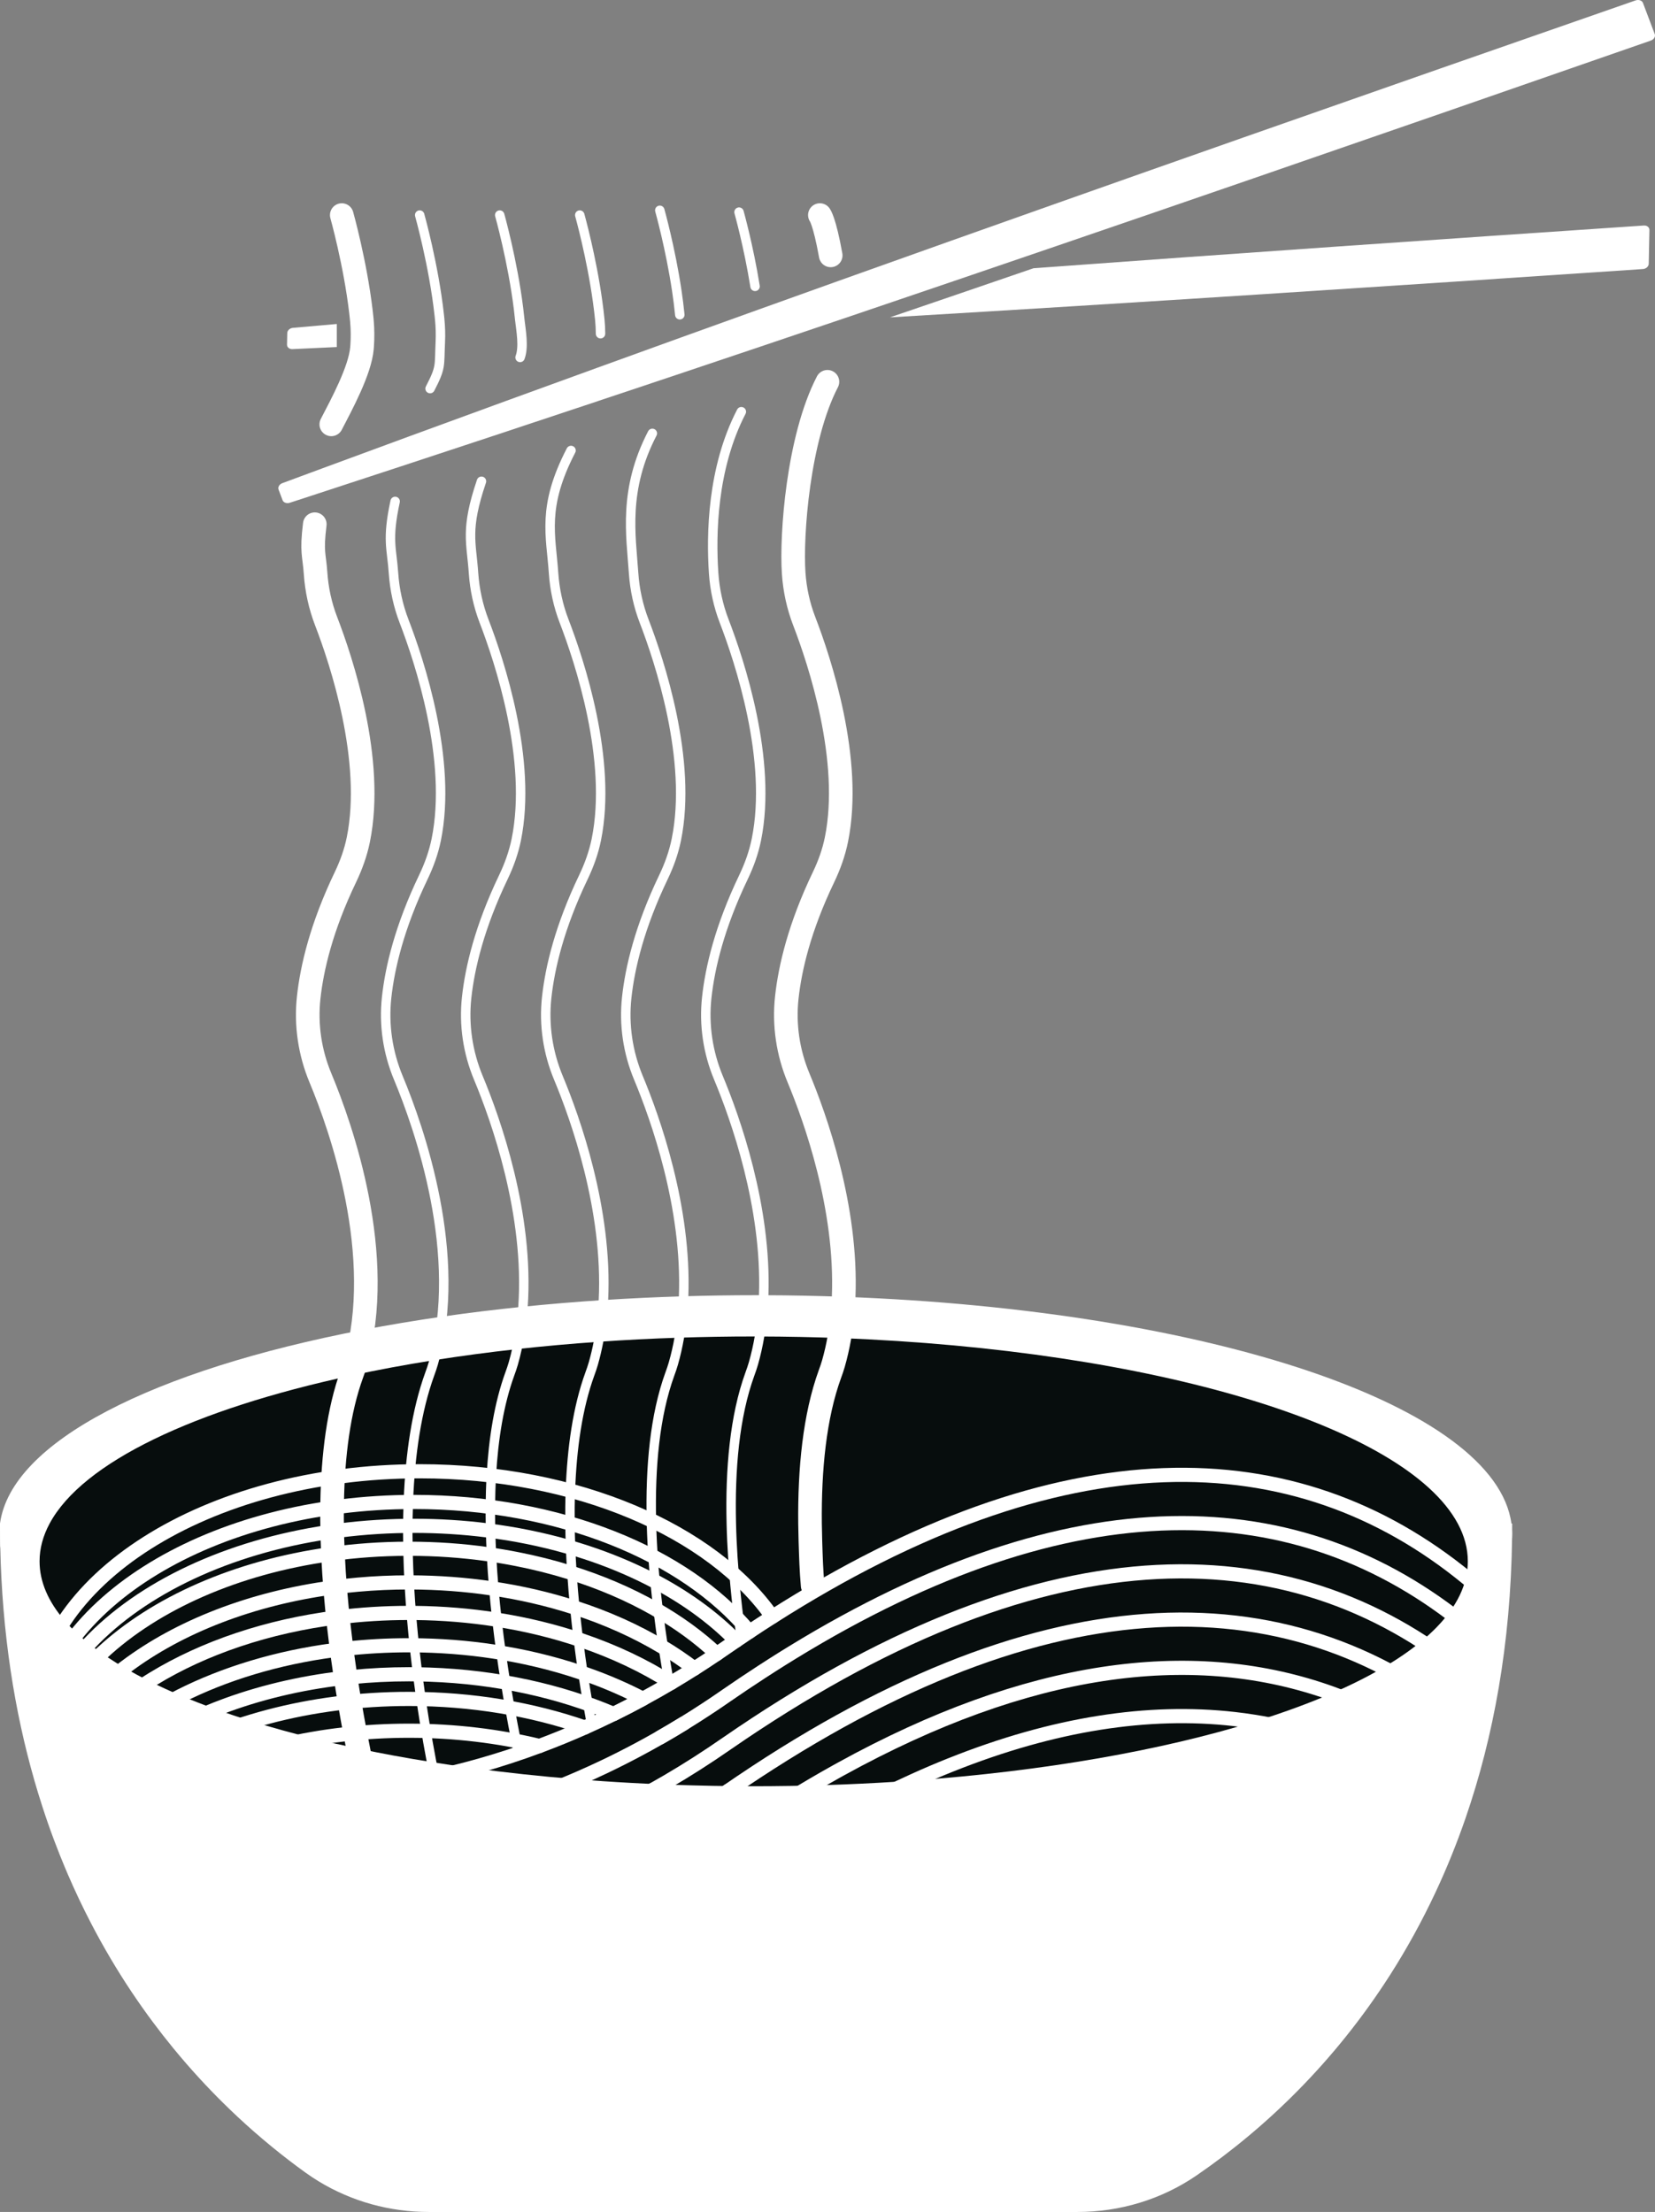 <?xml version="1.0" encoding="UTF-8"?>
<svg id="Layer_2" data-name="Layer 2" xmlns="http://www.w3.org/2000/svg" viewBox="0 0 1051.5 1405.21">
  <rect x="0" y="0" width="1051.5" height="1405.21" fill="#808080" stroke="none"/>
  <defs>
    <style>
      .cls-1 {
        stroke-width: 9px;
      }

      .cls-1, .cls-2, .cls-3 {
        fill: none;
        stroke: #fff;
        stroke-linecap: round;
        stroke-linejoin: round;
      }

      .cls-4 {
        fill: #070d0d;
      }

      .cls-5, .cls-6 {
        fill: #fff;
      }

      .cls-6 {
        fill-rule: evenodd;
      }

      .cls-2 {
        stroke-width: 15px;
      }

      .cls-3 {
        stroke-width: 6px;
      }
    </style>
  </defs>
  <g id="Layer_1-2" data-name="Layer 1">
    <g>
      <g>
        <path class="cls-5" d="M.05,967.87v.11c-.01,3.59,0,7.14.04,10.68.02,1.18.04,2.36.07,3.53,1.15,55.28,9.02,104.83,21.74,149.07h0c.02.12.06.22.09.33.68,2.37,1.38,4.73,2.09,7.07.92,3.03,1.86,6.02,2.83,8.99,1.18,3.66,2.4,7.29,3.65,10.87,1.23,3.52,2.49,7.01,3.79,10.46,1.17,3.12,2.36,6.21,3.58,9.27,1.05,2.65,2.13,5.28,3.23,7.89,0,.01.01.02.01.02.61,1.47,1.23,2.95,1.86,4.41,4.66,10.83,9.62,21.26,14.85,31.31,8,15.4,16.62,29.9,25.72,43.53,4.47,6.69,9.06,13.18,13.74,19.45,4.16,5.58,8.41,11,12.71,16.25,5.45,6.64,11,13.03,16.63,19.16,4.92,5.36,9.91,10.53,14.95,15.51,6.32,6.26,12.72,12.21,19.16,17.88,4.06,3.57,8.15,7.03,12.24,10.37,6.93,5.67,13.9,11,20.85,16.02,2.84,2.05,5.75,3.97,8.72,5.78,20.95,12.71,45.1,19.38,69.74,19.38h412.23c26.97,0,53.41-7.96,75.65-23.21,43.8-30.06,87.58-71.95,123.02-127.46,10.42-16.32,20.12-33.82,28.87-52.54,3.55-7.56,6.94-15.33,10.15-23.29,3.12-7.71,6.08-15.6,8.87-23.69,17.74-51.4,28.68-110.55,29.57-178.16.02-1.1.03-2.21.04-3.32.01,0,.01-.02,0-.03.01-1.87.02-3.75.02-5.64H.05ZM534.24,1123.82c-.96.52-1.92,1.06-2.88,1.6,1.07-.04,2.14-.07,3.21-.11l-.33-1.49Z"/>
        <path class="cls-5" d="M534.24,1123.82c-.96.52-1.92,1.06-2.88,1.6-14.47.48-29.14.76-43.97.83-2.41.01-4.82.02-7.24.02h-.58c-14.24-.01-28.34-.21-42.27-.6-.99-.02-1.98-.05-2.97-.09-17.63-.52-34.99-1.34-52.01-2.46-.32-.02-.64-.04-.95-.06-17.29-1.14-34.23-2.57-50.77-4.28-4.03-.42-8.03-.85-12.01-1.3-15.68-1.76-30.97-3.78-45.85-6.03h-.01c-16.06-2.43-31.63-5.13-46.64-8.09-2.57-.51-5.12-1.02-7.65-1.54-16.72-3.43-32.72-7.19-47.92-11.24-9.01-2.39-17.74-4.89-26.17-7.5h-.01c-8.51-2.62-16.71-5.34-24.58-8.16-7.74-2.76-15.16-5.62-22.25-8.56-6.03-2.5-11.81-5.06-17.34-7.67-4.04-1.91-7.95-3.85-11.71-5.82-1.42-.74-2.81-1.49-4.19-2.24-3.07-1.67-6.05-3.36-8.92-5.06-2.9-1.73-5.7-3.48-8.39-5.24-3.1-2.03-6.07-4.09-8.88-6.17-21.79-16.08-35.03-33.6-37.92-51.97-.03-1.17-.05-2.35-.07-3.53-.06-3.54-.09-7.1-.09-10.69v-.12c7.13-52.12,97.56-97.41,230.32-122.96,16.24-3.12,33.13-5.95,50.57-8.47,16.64-2.39,33.79-4.5,51.39-6.29,16.65-1.7,33.7-3.12,51.1-4.24,16.68-1.08,33.68-1.88,50.95-2.4,15.08-.45,30.36-.68,45.82-.68,1.69,0,3.37,0,5.06.01,17.17.05,34.12.39,50.81,1.01,232.25,8.48,414.04,69.24,424.27,144.04.27,1.87.42,3.75.45,5.64.01.01.01.02,0,.03.02.33.02.67.02,1,0,.77-.02,1.55-.06,2.32-.88,18.65-12.43,36.5-32.81,52.94-6.36,5.14-13.59,10.14-21.62,14.97-8.16,4.94-17.16,9.71-26.92,14.29-.19.09-.37.18-.56.26-11.24,5.26-23.5,10.29-36.68,15.05-17.71,6.39-37.1,12.31-57.94,17.69-52.05,13.44-113.19,23.5-180.06,29.11h0s-.01.01-.01.01h-.01c-22.56,1.89-45.77,3.28-69.51,4.13l-.33-1.49Z"/>
        <path class="cls-4" d="M926.19,967.87c-33.27-61.93-193.17-110.32-392.95-117.83-16.63-.63-33.54-.97-50.68-1.01-1.23-.01-2.46-.01-3.7-.01-15.97,0-31.74.26-47.28.77-17.42.56-34.55,1.44-51.33,2.62-17.68,1.23-34.98,2.79-51.82,4.65-18.07,2-35.62,4.35-52.57,7.02-18.3,2.89-35.89,6.15-52.67,9.77-99.63,21.43-170.73,55.04-191.67,94.02-4.2,7.8-6.38,15.82-6.38,24,0,13.02,5.54,25.64,15.91,37.63,2.4,2.78,5.06,5.52,7.97,8.23,2.36,2.19,4.89,4.36,7.57,6.51,2.55,2.03,5.24,4.04,8.07,6.02,1.24.88,2.5,1.75,3.8,2.61,3.36,2.24,6.91,4.45,10.63,6.62h.01c4.95,2.9,10.21,5.74,15.76,8.51,6.34,3.17,13.07,6.25,20.16,9.24,7.01,2.95,14.37,5.82,22.07,8.59,7.36,2.66,15.04,5.23,23,7.7,12.5,3.89,25.71,7.55,39.58,10.96h.01c9.02,2.22,18.32,4.34,27.87,6.34,14.95,3.14,30.53,6.01,46.66,8.57,8.24,1.32,16.63,2.56,25.15,3.71,10.81,1.47,21.85,2.81,33.08,4.01,11.14,1.2,22.47,2.27,33.98,3.19,5.57.45,11.19.86,16.84,1.24,12.37.84,24.93,1.52,37.65,2.02,6.15.25,12.34.46,18.57.62,9.1.26,18.28.42,27.53.49,3.94.03,7.89.05,11.85.05,3.55,0,7.1,0,10.63-.04,8.88-.06,17.69-.21,26.43-.44,6.89-.17,13.74-.39,20.55-.66,15-.6,29.78-1.43,44.3-2.48,83.01-6,157.33-19.17,216.03-37.33h.01c17.97-5.55,34.46-11.58,49.3-18,12.05-5.22,23-10.7,32.75-16.43.16-.09.33-.19.49-.29,8.95-5.27,16.88-10.74,23.7-16.39,7.17-5.93,13.11-12.05,17.75-18.33,5.35-7.25,8.95-14.71,10.64-22.34.75-3.34,1.13-6.72,1.13-10.13,0-8.18-2.18-16.2-6.38-24Z"/>
      </g>
      <path class="cls-2" d="M217.14,136.63s8.53,30.34,12.17,61.31c0,.01.01.01.01.02.19,1.68.37,3.36.54,5.04.05.47.09.95.12,1.42.44,5.11.46,10.21.11,15.28-.04.52-.08,1.05-.13,1.57-1.19,14-12.93,35.73-19.48,48.32"/>
      <path class="cls-2" d="M520.9,136.63s2.91,3.53,6.88,25.61"/>
      <path class="cls-3" d="M469.54,134.76s6.11,21.72,10.18,47.16"/>
      <path class="cls-3" d="M419.2,133.6s6.75,24.01,10.8,51.11c.75,5.02,1.41,10.16,1.91,15.26"/>
      <path class="cls-3" d="M368.35,136.63s7.44,26.46,11.38,55.18c.52,3.71.97,7.46,1.34,11.19.3,3.01.46,6,.47,9"/>
      <path class="cls-3" d="M317.5,136.63s8.17,29.06,11.93,59.32c.29,2.35.52,4.7.79,7.05.83,7.16,2.73,17.44.21,24.08"/>
      <path class="cls-3" d="M266.65,136.63s8.95,31.83,12.43,63.56c.1.94.2,1.87.29,2.81.47,4.76.59,9.53.38,14.27-.72,15.38.67,15.8-6.5,29.59"/>
      <g>
        <path class="cls-2" d="M200,333.02c-2.23,18.02-.32,19.14.5,31.15.71,10.44,2.95,20.71,6.71,30.47,9.7,25.19,30.74,88.26,20.45,138.8-1.68,8.23-4.54,16.17-8.17,23.75-15.22,31.7-21.31,57.57-23.37,76.56-1.88,17.35.74,34.88,7.45,50.98,13.33,31.96,41.8,112.85,22.18,181.54-.63,2.22-1.41,4.4-2.2,6.58-33.78,92.88,11.12,270.27,11.12,270.27"/>
        <path class="cls-2" d="M516.32,1007.36c-.9-10.51-1.08-17.43-1.43-28.15-.12-3.78-.2-7.56-.24-11.34-.36-34.33,2.86-68.08,12.66-95.03.79-2.18,1.57-4.36,2.2-6.58,1.53-5.34,2.76-10.76,3.73-16.22,1.55-8.66,2.44-17.44,2.78-26.21,2.27-56.82-18.04-113.58-28.69-139.11-6.71-16.1-9.34-33.63-7.45-50.98,2.06-18.99,8.15-44.86,23.37-76.56,3.63-7.58,6.49-15.52,8.16-23.75,10.3-50.54-10.74-113.61-20.44-138.8-3.76-9.76-6-20.03-6.71-30.47-1.65-24.15,2.79-85.67,21.45-121.62"/>
        <path class="cls-3" d="M470.91,1040.08c-.51-3.62-1-7.3-1.46-11.01-1.19-9.44-2.23-19.13-3.04-28.93-.59-7.05-1.06-14.17-1.39-21.28-.17-3.66-.3-7.33-.38-10.99-.84-34.42,2.05-68.17,11.82-95.03.79-2.18,1.57-4.36,2.2-6.58,1.62-5.67,2.91-11.43,3.9-17.23,1.5-8.67,2.35-17.44,2.65-26.21,1.99-56.48-18.14-112.72-28.73-138.1-6.71-16.1-9.34-33.63-7.45-50.98,2.06-18.99,8.15-44.86,23.37-76.56,3.63-7.58,6.49-15.52,8.16-23.75,10.3-50.54-10.74-113.61-20.44-138.8-3.76-9.76-6-20.03-6.71-30.47-1.65-24.15-1.06-66.67,17.6-102.62"/>
        <path class="cls-3" d="M414.47,275.3c-18.66,35.95-13.56,64.71-11.91,88.86.71,10.44,2.95,20.71,6.71,30.47,9.7,25.19,30.74,88.26,20.44,138.8-1.67,8.23-4.53,16.17-8.16,23.75-15.22,31.7-21.31,57.57-23.37,76.56-1.88,17.35.74,34.88,7.45,50.98,10.63,25.48,30.88,82.06,28.7,138.77-.33,8.8-1.2,17.61-2.75,26.3-.97,5.55-2.22,11.05-3.77,16.47-.63,2.22-1.41,4.4-2.2,6.58-9.61,26.42-12.51,59.37-11.75,93.01.01.67.03,1.34.04,2.02.12,4.11.28,8.24.49,12.36.15,2.86.32,5.72.52,8.58.35,5.3.79,10.59,1.28,15.84.59,6.29,1.27,12.52,2.02,18.65.97,7.95,2.06,15.74,3.22,23.28,1.14,7.48,2.35,14.71,3.6,21.62l.27,1.5"/>
        <path class="cls-3" d="M381.46,1123.52c-.03-.15-.06-.31-.09-.46"/>
        <path class="cls-3" d="M375.83,1095.48c-.77-4.13-1.54-8.48-2.32-13.02-1.06-6.18-2.12-12.71-3.13-19.51-1.04-6.93-2.03-14.13-2.95-21.55-.82-6.56-1.57-13.27-2.24-20.11h0c-.71-7.22-1.32-14.56-1.81-21.95-.35-5.26-.64-10.55-.84-15.84-.01-.13-.02-.25-.02-.38h0c-.2-5.09-.33-10.18-.38-15.25v-.04c-.08-7-.01-13.97.25-20.85.97-26.99,4.59-52.75,12.37-74.14.79-2.18,1.57-4.36,2.2-6.58,1.3-4.57,2.4-9.19,3.29-13.85,1.69-8.75,2.69-17.63,3.13-26.52,2.85-57.5-17.82-115.33-28.6-141.17-6.71-16.1-9.33-33.63-7.45-50.98,2.06-18.99,8.15-44.86,23.37-76.56,3.63-7.58,6.49-15.52,8.17-23.75,10.29-50.54-10.75-113.61-20.45-138.8-3.76-9.76-6-20.03-6.71-30.47-1.64-24.15-7.57-42.03,11.09-77.98"/>
        <path class="cls-3" d="M336.25,1143.11l-.21-.84"/>
        <path class="cls-3" d="M305.9,305.74c-10.44,30.8-6.39,38.59-5.04,58.42.72,10.44,2.95,20.71,6.71,30.47,9.71,25.19,30.74,88.26,20.45,138.8-1.68,8.23-4.54,16.17-8.17,23.75-15.21,31.7-21.31,57.57-23.37,76.56-1.88,17.35.74,34.88,7.45,50.98,11.04,26.48,32.47,86.53,28.35,145.41-.63,9.05-1.87,18.07-3.85,26.93-.68,3.09-1.45,6.16-2.32,9.2-.63,2.22-1.41,4.4-2.2,6.58-6.82,18.77-10.39,40.99-11.73,64.5-.38,6.57-.58,13.24-.63,19.96-.02,3.51-.01,7.04.05,10.57.02,1.53.05,3.07.09,4.61.12,5.06.31,10.13.58,15.2,0,.32.03.64.05.96.36,6.91.85,13.8,1.44,20.63.57,6.64,1.23,13.23,1.96,19.69.81,7.15,1.71,14.17,2.65,20.98.91,6.5,1.86,12.82,2.84,18.9.9,5.6,1.82,11,2.74,16.15,1.34,7.55,2.69,14.57,3.97,20.94h0c.56,2.78,1.11,5.44,1.64,7.95"/>
        <path class="cls-3" d="M251.05,318.54c-5.31,24.59-2.11,29.79-1.04,45.62.72,10.44,2.95,20.71,6.71,30.47,9.71,25.19,30.74,88.26,20.45,138.8-1.68,8.23-4.54,16.17-8.17,23.75-15.21,31.7-21.31,57.57-23.37,76.56-1.88,17.35.74,34.88,7.45,50.98,13.33,31.96,41.8,112.85,22.18,181.54-.63,2.22-1.41,4.4-2.2,6.58-33.77,92.88,4.27,261.89,4.27,261.89"/>
      </g>
      <g>
        <path class="cls-6" d="M213.98,205.82v14.65c-9.39.45-18.78.89-28.18,1.32-1.95.09-3.48-1.18-3.44-2.86l.15-7.32c.03-1.68,1.62-3.15,3.56-3.33,9.31-.83,18.61-1.65,27.91-2.46Z"/>
        <path class="cls-6" d="M1043.86,170.91c-160.13,10.81-319.23,21.27-478.41,30.7,30.41-10.36,60.8-20.77,91.17-31.2,129.01-9.48,258.08-18.38,387.81-27.14,1.98-.13,3.57,1.15,3.53,2.85-.15,7.15-.3,14.3-.44,21.45-.03,1.7-1.68,3.2-3.66,3.34h0Z"/>
        <path class="cls-6" d="M1048.81,25.79c-168.45,58.63-335.9,116.6-503.92,173.53-3.76,1.27-7.51,2.55-11.27,3.82-16.88,5.71-33.77,11.42-50.67,17.12h-.01c-17.95,6.04-35.89,12.08-53.86,18.1-19.28,6.47-38.56,12.92-57.87,19.34h-.01c-19.9,6.64-39.83,13.26-59.77,19.86-18.79,6.23-37.61,12.44-56.44,18.62-17.58,5.79-35.17,11.56-52.79,17.31-4.36,1.43-8.72,2.85-13.09,4.28-1.66.54-3.32,1.08-4.98,1.62-1.97.65-4.01-.08-4.6-1.63-.85-2.25-1.7-4.5-2.55-6.76-.59-1.55.49-3.36,2.44-4.08,3.84-1.42,7.67-2.84,11.51-4.26,4.75-1.76,9.5-3.52,14.25-5.27,18.55-6.86,37.1-13.69,55.65-20.5,20.31-7.45,40.62-14.88,60.93-22.28,19.19-7.01,38.38-13.98,57.57-20.93,17.68-6.42,35.36-12.81,53.04-19.19,16.56-5.97,33.12-11.93,49.68-17.87,16.09-5.78,32.19-11.55,48.29-17.31,4.25-1.52,8.49-3.03,12.74-4.55C707.88,115.9,872.92,58.13,1039.16.26c1.99-.69,4.1.03,4.69,1.6,2.5,6.61,4.99,13.21,7.49,19.81.6,1.58-.54,3.43-2.53,4.12Z"/>
      </g>
      <path class="cls-1" d="M932.57,1002.92c-110.09-90.54-258.04-92.94-441.91,24.21-4.83,3.07-9.68,6.22-14.55,9.46-2.82,1.88-5.65,3.78-8.49,5.72-1.97,1.33-3.94,2.68-5.91,4.04-2.11,1.47-4.22,2.91-6.33,4.34-4.75,3.22-9.49,6.32-14.22,9.32-4.94,3.13-9.86,6.14-14.76,9.05-6.01,3.55-11.99,6.94-17.94,10.16-6.24,3.39-12.45,6.59-18.61,9.62h-.01c-6.15,3.03-12.26,5.89-18.32,8.59h-.01c-9.71,4.32-19.31,8.23-28.77,11.75-101.32,37.79-187.33,32.34-232.52,24.81-10.62-1.77-18.99-3.65-24.76-5.12-6.05-1.53-9.27-2.6-9.27-2.6"/>
      <path class="cls-1" d="M932.57,1033.57c-107.55-88.44-251.24-92.78-429.25,16.29-4.21,2.58-8.44,5.22-12.7,7.94-2.22,1.41-4.45,2.85-6.69,4.31-3.76,2.43-7.54,4.93-11.33,7.47-3.61,2.43-7.24,4.9-10.89,7.42-.26.18-.51.36-.77.53-4.02,2.79-8.03,5.5-12.03,8.12-4.87,3.21-9.73,6.29-14.58,9.27-4.98,3.06-9.95,6.01-14.89,8.83-4.77,2.74-9.53,5.36-14.26,7.88-7.1,3.79-14.15,7.34-21.15,10.68-169.44,80.8-307.84,34.61-307.84,34.61"/>
      <path class="cls-1" d="M76.19,1187.58s182.86,61.03,385.52-79.92c197.33-136.38,355.05-138.67,470.86-43.43"/>
      <path class="cls-1" d="M76.19,1218.23s182.86,61.03,385.52-79.92c197.33-136.38,355.05-138.67,470.86-43.43"/>
      <path class="cls-1" d="M932.57,1125.54c-26.62-21.89-55.45-38.63-86.46-49.76-1.33-.49-2.66-.96-4-1.41-86.16-29.45-188.97-16.08-307.87,49.45-.96.52-1.92,1.06-2.88,1.6-5.12,2.84-10.27,5.79-15.44,8.83-4.32,2.54-8.65,5.15-13.01,7.82-1.59.98-3.19,1.96-4.79,2.96-.12.08-.25.15-.38.24-.3.19-.61.38-.93.58-.7.44-1.41.88-2.12,1.33-.6.37-1.19.75-1.79,1.13-2.21,1.39-4.42,2.81-6.64,4.25-2.57,1.65-5.15,3.33-7.73,5.04-2.56,1.68-5.12,3.39-7.69,5.13-3.03,2.04-6.08,4.12-9.13,6.23-.7.49-1.4.97-2.09,1.45-53.35,36.77-105.3,59.58-152.85,73.24,0,0-.01,0-.02,0-36.07,10.37-69.62,15.48-99.33,17.41-23.04,1.5-43.77,1.1-61.59-.22h-.01c-18.69-1.39-34.18-3.8-45.76-6.09"/>
      <path class="cls-1" d="M925.35,1150.42c-38.4-29.8-81.27-49.1-128.54-56.64h0c-4.17-.67-8.38-1.24-12.63-1.72-54.44-6.18-114.48,2.91-180.06,29.11h-.01s-.01,0-.01,0h-.01c-7.69,3.07-15.46,6.38-23.31,9.93-26.77,12.1-54.43,26.99-82.96,44.78-.38.23-.75.47-1.13.7-.47.3-.95.59-1.42.9-1.59.99-3.18,1.99-4.77,3.02-.45.28-.91.57-1.36.86-.65.42-1.31.84-1.96,1.26-.74.47-1.49.95-2.23,1.44-2.94,1.9-5.9,3.84-8.86,5.81-4.77,3.17-9.56,6.41-14.37,9.74-2.77,1.92-5.53,3.81-8.29,5.66-21.23,14.23-42.21,26.27-62.76,36.44-.02,0-.05.02-.07.03-15.11,7.46-29.98,13.91-44.55,19.45h-.02c-20.52,7.83-40.42,13.87-59.51,18.46-27.4,6.6-53.11,10.23-76.49,11.88"/>
      <path class="cls-1" d="M165.95,1323.16c26.3.73,57.35-.79,91.73-6.85,44.22-7.77,93.95-23.05,146.16-50.69,19.01-10.07,38.35-21.77,57.87-35.35,6.86-4.74,13.67-9.32,20.43-13.73,2.22-1.45,4.44-2.89,6.65-4.29,1.67-1.09,3.34-2.15,5.01-3.19.24-.16.49-.32.73-.46.88-.57,1.77-1.12,2.65-1.67.19-.12.37-.23.56-.34,168.26-104.93,306.13-109.06,412.07-36.84"/>
      <path class="cls-1" d="M210.02,1352.85c34.43-2.43,73.89-9.14,116.38-23.31,39.8-13.28,82.27-33.11,125.78-62.12,3.17-2.11,6.35-4.28,9.53-6.49,1.44-1,2.88-1.99,4.32-2.96,7.76-5.31,15.46-10.41,23.1-15.29,2.34-1.5,4.67-2.98,6.99-4.44.12-.07.25-.15.37-.23.46-.28.92-.57,1.38-.86,156.86-97.76,287.29-107.93,390.06-50.29"/>
      <path class="cls-1" d="M490.66,1027.13c-38.1-54.48-124.06-92.47-223.99-92.47-135.3,0-244.98,69.64-244.98,155.54,0,3.25.16,6.48.47,9.68h0c.24,2.54.58,5.05,1.02,7.55v.02c.42,2.41.92,4.8,1.52,7.18.89,3.58,1.97,7.13,3.24,10.63h0c1.18,3.25,2.51,6.45,4.01,9.61,1.62,3.46,3.44,6.87,5.43,10.22,1.84,3.1,3.83,6.15,5.97,9.15,1.88,2.63,3.87,5.23,5.97,7.78,2.81,3.42,5.82,6.78,9.02,10.05,24.97,25.56,61.23,46.17,104.41,59.03t.02.01h.06c31.53,9.38,66.72,14.62,103.84,14.62,13.65,0,27.04-.71,40.08-2.07.01,0,.02-.01.02-.01,66.46-6.94,123.91-30.87,160.91-64.53,3.12-2.83,6.1-5.74,8.92-8.71,2.03-2.13,3.98-4.3,5.84-6.5,2.02-2.38,3.95-4.79,5.77-7.24h0c1.78-2.38,3.46-4.79,5.04-7.23.49-.75.97-1.5,1.44-2.26.63-1.03,1.25-2.06,1.85-3.09.46-.78.9-1.55,1.33-2.33"/>
      <path class="cls-1" d="M502.91,1142.07c-1.08,6.36-2.76,12.61-5.01,18.72-.4,1.1-.82,2.19-1.26,3.27h0c-.94,2.35-1.97,4.68-3.08,6.97-.56,1.18-1.15,2.35-1.76,3.51h-.01s-.01.04-.02.06c-.67,1.29-1.38,2.57-2.1,3.85h0c-.81,1.41-1.63,2.8-2.5,4.18-.53.87-1.07,1.72-1.64,2.57-2,3.08-4.16,6.11-6.47,9.08-23.1,29.8-60.61,54.15-106.65,69.25-26.23,8.62-55.22,14.22-85.9,16.13-7.73.48-15.56.73-23.48.73-42.53,0-82.5-7.09-117.2-19.54,17.82,1.32,38.55,1.72,61.59.22-41.1-6.25-78.14-19.26-108.13-37.12-20.1-11.97-37.02-26.1-49.89-41.83,2.33-2.86,4.8-5.67,7.39-8.43.51-.54,1.02-1.08,1.55-1.62-3.2-3.27-6.21-6.63-9.02-10.05-2.1-2.55-4.09-5.15-5.97-7.78-2.14-3-4.13-6.05-5.97-9.15-1.99-3.35-3.81-6.76-5.43-10.22-1.5-3.16-2.83-6.36-4.01-9.6h0c-1.27-3.51-2.35-7.06-3.24-10.64-.6-2.38-1.1-4.77-1.52-7.18v-.02c3.87-22.41,15.13-43.36,32.17-61.86.41-.44.83-.89,1.24-1.33,33.34-35.38,87.95-61.51,152.41-71.01,15.93-2.35,32.47-3.68,49.43-3.88,1.53-.02,3.06-.03,4.6-.03,15.84,0,31.32.98,46.3,2.86,17.88,2.24,35.06,5.75,51.29,10.38,3.99,1.14,7.93,2.34,11.81,3.61,14.52,4.77,28.18,10.46,40.82,16.94,21.38,10.97,39.8,24.23,54.37,39.2"/>
      <path class="cls-1" d="M476.11,1036.59c-40.59-49.05-120.78-82.44-213.08-82.44-128.17,0-233.01,64.4-240.87,145.73h0c.24,2.54.58,5.05,1.02,7.55v.02c.42,2.41.92,4.8,1.52,7.18.89,3.58,1.97,7.13,3.24,10.63h0c1.18,3.25,2.51,6.45,4.01,9.61,1.62,3.46,3.44,6.87,5.43,10.22,1.84,3.1,3.83,6.15,5.97,9.15,1.88,2.63,3.87,5.23,5.97,7.78,2.81,3.42,5.82,6.78,9.02,10.05-.53.54-1.04,1.08-1.55,1.62-2.59,2.76-5.06,5.57-7.39,8.43,12.87,15.73,29.79,29.86,49.89,41.83,29.99,17.86,67.03,30.87,108.13,37.12,17.85,2.71,36.47,4.15,55.61,4.15,46.83,0,90.55-8.6,127.56-23.47.02-.01.05-.02.07-.03,24.1-9.69,45.35-22.05,62.76-36.44,7.33-6.05,13.99-12.46,19.88-19.19,2.66-3.02,5.16-6.11,7.5-9.26,1.71-2.3,3.34-4.64,4.87-7.01,1.7-2.6,3.29-5.23,4.76-7.9,1.47-2.65,2.83-5.34,4.07-8.05h0c.93-2.02,1.79-4.04,2.58-6.08.2-.51.4-1.02.59-1.53h0c.16-.42.31-.82.45-1.23"/>
      <path class="cls-1" d="M461.71,1230.27c6.86-4.74,13.67-9.32,20.43-13.73-11.07,18.84-27.59,35.91-48.31,50.39-43.45,30.39-105.34,49.39-174.03,49.39-.71,0-1.41,0-2.12-.01,44.22-7.77,93.95-23.05,146.16-50.69,19.01-10.07,38.35-21.77,57.87-35.35Z"/>
      <path class="cls-1" d="M496.54,1144.09c.1.58.19,1.17.27,1.76.1.64.19,1.29.27,1.94.1.77.19,1.54.27,2.31.36,3.53.55,7.1.55,10.69,0,3.25-.15,6.49-.45,9.69-.2,2.05-.45,4.09-.77,6.11-.21,1.4-.45,2.79-.72,4.17-.61,3.1-1.36,6.17-2.25,9.21-.76,2.64-1.63,5.25-2.59,7.83-1.28,3.41-2.73,6.78-4.34,10.1-1.76-3.62-3.71-7.18-5.87-10.68-16.83,27.45-45.28,51.04-81.41,68.16h-.01c-39.23,18.6-87.5,29.57-139.69,29.57-17.07,0-33.72-1.17-49.78-3.41-41.75-5.79-79.45-18.74-109.96-36.78,11.58,2.29,27.07,4.7,45.76,6.09h.01c17.82,1.32,38.55,1.72,61.59.22-41.1-6.25-78.14-19.26-108.13-37.12-20.1-11.97-37.02-26.1-49.89-41.83,2.33-2.86,4.8-5.67,7.39-8.43.51-.54,1.02-1.08,1.55-1.62-3.2-3.27-6.21-6.63-9.02-10.05-2.1-2.55-4.09-5.15-5.97-7.78-2.14-3-4.13-6.05-5.97-9.15-1.99-3.35-3.81-6.76-5.43-10.22-1.5-3.16-2.83-6.36-4.01-9.6h0c.63-1.79,1.31-3.53,2.03-5.28h.01v-.02c9.08-21.88,25.29-41.84,46.9-58.76l.03-.03c.72-.56,1.45-1.12,2.19-1.69.36-.26.71-.53,1.07-.8,33.65-25.24,79.55-43.32,131.66-50.28,5.15-.69,10.34-1.27,15.6-1.73h.04c10.57-.95,21.36-1.43,32.33-1.43h1.16c17.62.06,34.79,1.36,51.31,3.79,18.45,2.71,36.08,6.82,52.63,12.15,20.41,6.56,39.15,14.99,55.74,24.92h.01c7.27,4.35,14.12,8.99,20.51,13.9"/>
      <path class="cls-1" d="M434.33,1094.92c-4.98,3.06-9.95,6.01-14.89,8.83"/>
      <path class="cls-1" d="M486.26,1152.56c.68,1.36,1.33,2.72,1.95,4.1h0c.79,1.75,1.53,3.49,2.22,5.26,1.06,2.69,2.01,5.41,2.84,8.15.11.32.2.64.29.96.64,2.14,1.21,4.29,1.7,6.46.25,1.09.48,2.18.7,3.27.63,3.2,1.1,6.43,1.43,9.69.34,3.4.51,6.82.51,10.27,0,1.97-.06,3.92-.16,5.87-.07,1.12-.15,2.24-.25,3.35-.24,2.63-.57,5.24-1.01,7.83-.56,3.4-1.3,6.77-2.2,10.1-1.35,5.03-3.07,9.97-5.15,14.81-3.71,8.67-8.54,17.03-14.38,25.02-38.32,52.38-120.16,88.56-214.95,88.56-17.07,0-33.72-1.17-49.78-3.41,34.43-2.43,73.89-9.14,116.38-23.31-21.13,4.02-43.48,6.17-66.6,6.17-33.32,0-65.05-4.47-93.85-12.55,26.3.73,57.35-.79,91.73-6.85,44.22-7.77,93.95-23.05,146.16-50.69,19.01-10.07,38.35-21.77,57.87-35.35,6.86-4.74,13.67-9.32,20.43-13.73,1.68-2.84,3.22-5.72,4.64-8.64-1.76-3.62-3.71-7.18-5.87-10.68-16.83,27.45-45.28,51.04-81.41,68.16h-.01c-39.23,18.6-87.5,29.57-139.69,29.57-17.07,0-33.72-1.17-49.78-3.41-41.75-5.79-79.45-18.74-109.96-36.78,11.58,2.29,27.07,4.7,45.76,6.09h.01c17.82,1.32,38.55,1.72,61.59.22-41.1-6.25-78.14-19.26-108.13-37.12-20.1-11.97-37.02-26.1-49.89-41.83,2.33-2.86,4.8-5.67,7.39-8.43.51-.54,1.02-1.08,1.55-1.62-3.2-3.27-6.21-6.63-9.02-10.05-2.1-2.55-4.09-5.15-5.97-7.78-2.14-3-4.13-6.05-5.97-9.15,15.87-27.07,43-50.51,77.64-67.85,1.57-.79,3.14-1.56,4.74-2.32,28.83-13.72,62.55-23.31,99.14-27.44,13.29-1.51,26.95-2.29,40.9-2.29,2.71,0,5.42.03,8.11.09,17.91.39,35.32,2.07,52.01,4.92,19.29,3.27,37.63,8.09,54.68,14.23,11.95,4.3,23.27,9.26,33.86,14.79-6.24,3.39-12.45,6.59-18.61,9.62"/>
      <path class="cls-1" d="M371.52,1097.43h-.01c-33.31-11.59-71.33-18.16-111.71-18.16-31.57,0-61.71,4.01-89.28,11.31-3.52.93-7,1.91-10.43,2.95-28.32,8.54-53.64,20.61-74.63,35.34-14.15,9.93-26.33,21.06-36.14,33.15,2.81,3.42,5.82,6.78,9.02,10.05-.53.54-1.04,1.08-1.55,1.62-2.59,2.76-5.06,5.57-7.39,8.43,12.87,15.73,29.79,29.86,49.89,41.83,29.99,17.86,67.03,30.87,108.13,37.12-23.04,1.5-43.77,1.1-61.59-.22h-.01c-18.69-1.39-34.18-3.8-45.76-6.09,30.51,18.04,68.21,30.99,109.96,36.78,16.06,2.24,32.71,3.41,49.78,3.41,52.19,0,100.46-10.97,139.69-29.57h.01c36.13-17.12,64.58-40.71,81.41-68.16,2.16,3.5,4.11,7.06,5.87,10.68-1.42,2.92-2.96,5.8-4.64,8.64-6.76,4.41-13.57,8.99-20.43,13.73-19.52,13.58-38.86,25.28-57.87,35.35-52.21,27.64-101.94,42.92-146.16,50.69-34.38,6.06-65.43,7.58-91.73,6.85,28.8,8.08,60.53,12.55,93.85,12.55,23.12,0,45.47-2.15,66.6-6.17-42.49,14.17-81.95,20.88-116.38,23.31,16.06,2.24,32.71,3.41,49.78,3.41,94.79,0,176.63-36.18,214.95-88.56,5.84-7.99,10.67-16.35,14.38-25.02,2.34-1.5,4.67-2.98,6.99-4.44.12-.07.25-.15.37-.23.38,2.28.69,4.59.92,6.9.25-2.57.4-5.16.46-7.76.02-.78.03-1.56.03-2.34,0-2.63-.1-5.24-.3-7.83-.23-3.1-.61-6.17-1.12-9.21-.51-3.09-1.16-6.15-1.95-9.17-.09-.37-.19-.74-.29-1.1-.89-3.27-1.93-6.51-3.12-9.7-1.35-3.61-2.89-7.17-4.63-10.68-.31-.64-.63-1.28-.96-1.92-.19-.38-.39-.75-.59-1.13-1.29-2.44-2.67-4.86-4.14-7.24-1.33-2.17-2.73-4.31-4.2-6.42-1.82-2.6-3.74-5.16-5.76-7.68-5.21-6.5-11.1-12.72-17.61-18.63"/>
      <path class="cls-1" d="M414.89,1136.99c8.8,4.94,17.03,10.29,24.64,16,7.3,5.48,14.02,11.3,20.09,17.42,2.83,2.84,5.52,5.74,8.06,8.71,1.96,2.29,3.84,4.61,5.62,6.97.95,1.25,1.88,2.51,2.78,3.79,1.03,1.45,2.02,2.92,2.98,4.4.64.97,1.26,1.95,1.85,2.94-16.83,27.45-45.28,51.04-81.41,68.16h-.01c-39.23,18.6-87.5,29.57-139.69,29.57-17.07,0-33.72-1.17-49.78-3.41-41.75-5.79-79.45-18.74-109.96-36.78,11.58,2.29,27.07,4.7,45.76,6.09h.01c17.82,1.32,38.55,1.72,61.59.22-41.1-6.25-78.14-19.26-108.13-37.12-20.1-11.97-37.02-26.1-49.89-41.83,2.33-2.86,4.8-5.67,7.39-8.43.51-.54,1.02-1.08,1.55-1.62,14-14.48,31.56-27.35,51.88-38.08,25.89-13.67,56.27-23.87,89.45-29.5h.01c6.16-1.06,12.41-1.95,18.76-2.67,13.43-1.54,27.25-2.34,41.36-2.34,29.17,0,57.11,3.43,82.94,9.7"/>
      <path class="cls-1" d="M496.49,1238.01c-.12.08-.25.16-.37.23-2.32,1.46-4.65,2.94-6.99,4.44-3.71,8.67-8.54,17.03-14.38,25.02-38.32,52.38-120.16,88.56-214.95,88.56-17.07,0-33.72-1.17-49.78-3.41,34.43-2.43,73.89-9.14,116.38-23.31-21.13,4.02-43.48,6.17-66.6,6.17-33.32,0-65.05-4.47-93.85-12.55,26.3.73,57.35-.79,91.73-6.85,44.22-7.77,93.95-23.05,146.16-50.69,19.01-10.07,38.35-21.77,57.87-35.35,6.86-4.74,13.67-9.32,20.43-13.73,1.68-2.84,3.22-5.72,4.64-8.64.7,1.44,1.37,2.89,2.01,4.35.77,1.77,1.5,3.55,2.17,5.35,1.28,3.38,2.39,6.8,3.32,10.27.83,3.04,1.51,6.11,2.06,9.21.05.31.1.62.15.93Z"/>
      <path class="cls-1" d="M389.85,1088.84h-.01c-34.01-14.51-74.04-23.5-117.12-25-4.28-.15-8.58-.23-12.92-.23-12.28,0-24.34.61-36.12,1.78-28.4,2.82-55.16,8.92-79.33,17.69h-.01c-2.45.89-4.86,1.81-7.25,2.75-40.84,16.07-73.69,39.92-93.74,68.41,1.88,2.63,3.87,5.23,5.97,7.78,2.81,3.42,5.82,6.78,9.02,10.05-.53.54-1.04,1.08-1.55,1.62-2.59,2.76-5.06,5.57-7.39,8.43,12.87,15.73,29.79,29.86,49.89,41.83,29.99,17.86,67.03,30.87,108.13,37.12-23.04,1.5-43.77,1.1-61.59-.22h-.01c-18.69-1.39-34.18-3.8-45.76-6.09,30.51,18.04,68.21,30.99,109.96,36.78,16.06,2.24,32.71,3.41,49.78,3.41,52.19,0,100.46-10.97,139.69-29.57h.01c36.13-17.12,64.58-40.71,81.41-68.16,2.16,3.5,4.11,7.06,5.87,10.68-1.42,2.92-2.96,5.8-4.64,8.64-6.76,4.41-13.57,8.99-20.43,13.73-19.52,13.58-38.86,25.28-57.87,35.35-52.21,27.64-101.94,42.92-146.16,50.69-34.38,6.06-65.43,7.58-91.73,6.85,28.8,8.08,60.53,12.55,93.85,12.55,23.12,0,45.47-2.15,66.6-6.17-42.49,14.17-81.95,20.88-116.38,23.31,16.06,2.24,32.71,3.41,49.78,3.41,94.79,0,176.63-36.18,214.95-88.56,5.84-7.99,10.67-16.35,14.38-25.02,2.34-1.5,4.67-2.98,6.99-4.44.08-.39.15-.77.22-1.16.58-3.33,1.01-6.7,1.26-10.1.2-2.59.3-5.2.3-7.83,0-3.09-.14-6.16-.41-9.21-.09-1.01-.19-2.01-.31-3.01-.29-2.44-.67-4.86-1.13-7.27-.63-3.26-1.41-6.5-2.34-9.69-.92-3.19-2-6.35-3.22-9.46-.16-.41-.32-.82-.49-1.22-.1-.28-.22-.56-.33-.83h0c-1.21-2.93-2.54-5.8-4-8.64-1.01-1.99-2.09-3.96-3.23-5.91-1.23-2.13-2.54-4.23-3.91-6.31-4.57-6.92-9.88-13.58-15.88-19.93"/>
      <path class="cls-1" d="M492.9,1148.31c.12.38.24.75.35,1.13.45,1.47.87,2.94,1.25,4.42h0c.52,1.97.98,3.94,1.37,5.93.29,1.42.54,2.84.77,4.27h0c.33,2.13.6,4.27.81,6.42.16,1.79.29,3.6.36,5.41.06,1.42.09,2.85.09,4.28,0,3.45-.17,6.88-.51,10.28-.31,3.1-.76,6.17-1.34,9.21-.5,2.64-1.11,5.25-1.81,7.84-.14.52-.29,1.04-.44,1.56-.82,2.87-1.77,5.72-2.84,8.54-5.42,14.34-13.89,27.9-24.93,40.37-2.89,3.25-5.95,6.43-9.17,9.53-30.75,29.56-76.68,51.83-130.46,62.04-21.13,4.02-43.48,6.17-66.6,6.17-33.32,0-65.05-4.47-93.85-12.55,26.3.73,57.35-.79,91.73-6.85,44.22-7.77,93.95-23.05,146.16-50.69,19.01-10.07,38.35-21.77,57.87-35.35,6.86-4.74,13.67-9.32,20.43-13.73,1.68-2.84,3.22-5.72,4.64-8.64-1.76-3.62-3.71-7.18-5.87-10.68-16.83,27.45-45.28,51.04-81.41,68.16h-.01c-39.23,18.6-87.5,29.57-139.69,29.57-17.07,0-33.72-1.17-49.78-3.41-41.75-5.79-79.45-18.74-109.96-36.78,11.58,2.29,27.07,4.7,45.76,6.09h.01c17.82,1.32,38.55,1.72,61.59.22-41.1-6.25-78.14-19.26-108.13-37.12-20.1-11.97-37.02-26.1-49.89-41.83,2.33-2.86,4.8-5.67,7.39-8.43.51-.54,1.02-1.08,1.55-1.62-3.2-3.27-6.21-6.63-9.02-10.05-2.1-2.55-4.09-5.15-5.97-7.78-2.14-3-4.13-6.05-5.97-9.15-1.99-3.35-3.81-6.76-5.43-10.22,11.99-25.76,33.93-48.69,62.92-66.88.87-.55,1.75-1.09,2.64-1.63,32.08-19.52,72.43-33.33,117.24-38.94,14.59-1.82,29.65-2.78,45.05-2.78,1.33,0,2.66.01,3.99.02,17.74.19,35,1.65,51.59,4.24,18.79,2.94,36.71,7.32,53.46,12.97,21.25,7.17,40.64,16.36,57.56,27.19"/>
      <path class="cls-1" d="M497.87,1141.76c-.02,1.17-.07,2.35-.13,3.51-.02.33-.04.66-.07.98h0c-.08,1.3-.19,2.57-.32,3.85-.34,3.26-.83,6.49-1.48,9.69-.69,3.47-1.56,6.89-2.6,10.28-.45,1.5-.94,2.99-1.47,4.47h-.01s-.01.04-.02.06c-.54,1.57-1.14,3.14-1.77,4.69-.28.69-.57,1.39-.87,2.08-.82,1.93-1.7,3.85-2.64,5.75-1.68,3.42-3.54,6.79-5.58,10.1-16.83,27.45-45.28,51.04-81.41,68.16h-.01c-39.23,18.6-87.5,29.57-139.69,29.57-17.07,0-33.72-1.17-49.78-3.41-41.75-5.79-79.45-18.74-109.96-36.78,11.58,2.29,27.07,4.7,45.76,6.09h.01c17.82,1.32,38.55,1.72,61.59.22-41.1-6.25-78.14-19.26-108.13-37.12-20.1-11.97-37.02-26.1-49.89-41.83,2.33-2.86,4.8-5.67,7.39-8.43.51-.54,1.02-1.08,1.55-1.62-3.2-3.27-6.21-6.63-9.02-10.05-2.1-2.55-4.09-5.15-5.97-7.78-2.14-3-4.13-6.05-5.97-9.15-1.99-3.35-3.81-6.76-5.43-10.22-1.5-3.16-2.83-6.36-4.01-9.6h0c-1.27-3.51-2.35-7.06-3.24-10.64,5.76-23.51,19.59-45.26,39.57-64,.13-.12.26-.25.39-.37,33.89-31.6,85.32-54.58,145.06-62.93,15.9-2.23,32.39-3.41,49.29-3.45h.79c17.26,0,34.08,1.2,50.29,3.48,6.14.86,12.19,1.88,18.14,3.05h.01c11.63,2.27,22.88,5.11,33.69,8.47h.01c19.6,6.09,37.72,13.87,53.93,23.07,14.91,8.46,28.2,18.11,39.51,28.74"/>
      <path class="cls-6" d="M229.97,221.27h-.01c.05-.52.09-1.05.13-1.57.35-5.07.33-10.17-.11-15.28-.03-.47-.07-.95-.12-1.42-.17-1.68-.35-3.36-.54-5.04,3.14,7.22.65,23.31.65,23.31Z"/>
    </g>
  </g>
</svg>